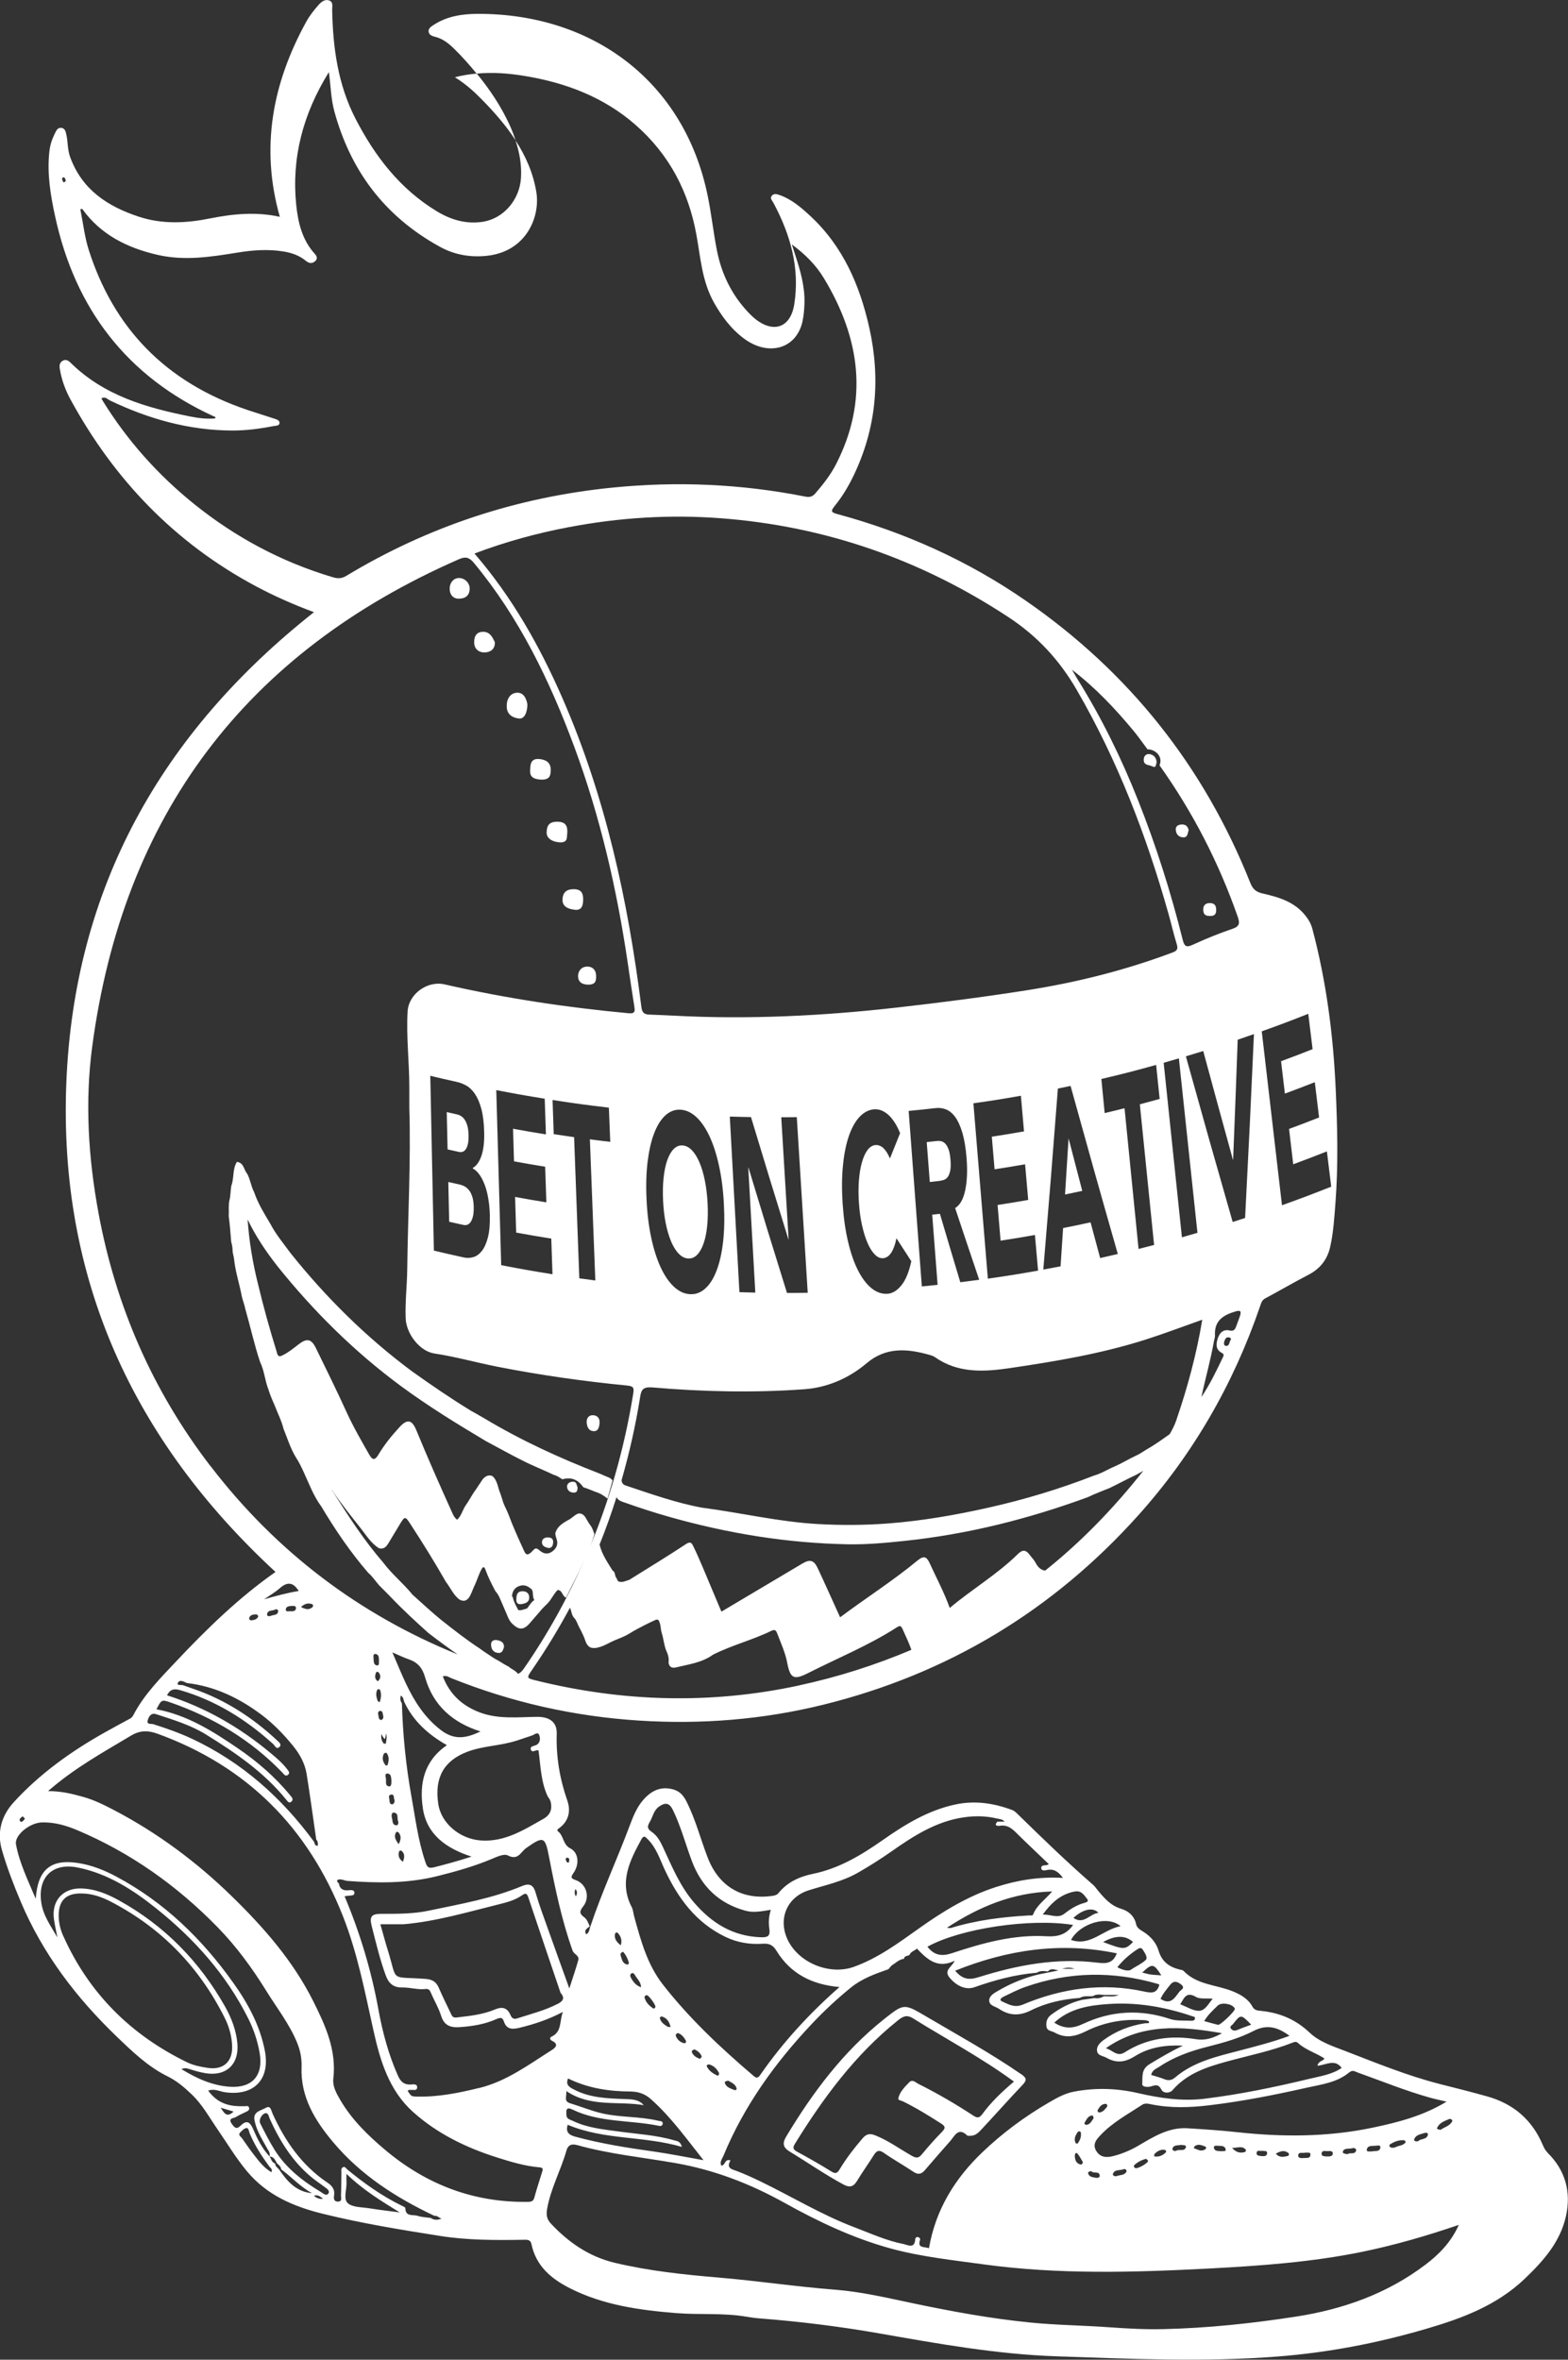 <?xml version="1.0" encoding="UTF-8"?><svg id="_レイヤー_2" xmlns="http://www.w3.org/2000/svg" viewBox="0 0 391.63 589.25"><rect x="0" y="0" width="391.63" height="589.25" fill="#333333" stroke="none"/><defs><style>.cls-1{fill:#fff;}</style></defs><g id="_レイヤー_1-2"><path class="cls-1" d="m255.01,517.93c-7.69-5.3-15.86-9.78-23.89-14.51-5.35-3.15-5.41-3.1-10.33.8-10.15,8.06-17.77,18.25-24.4,29.26-.99,1.65-.92,2.73.86,3.81,4.46,2.7,8.75,5.69,13.35,8.18,1.58.86,2.54.66,3.47-.89,1.31-2.17,2.81-4.23,4.15-6.38.72-1.15,1.32-1.46,2.58-.57,2.37,1.67,4.93,3.08,7.34,4.7,1.19.8,2.01.58,2.88-.43,2.08-2.44,4.2-4.86,6.32-7.26,1.13-1.28,1.98-3.56,4.26-1.36.12.12.43.04.66.05,1.46.07,2.29-.96,3.13-1.86,3.37-3.61,6.64-7.3,10.04-10.88,1.17-1.24.9-1.76-.42-2.68Zm-9.76,10.1c-.76,1.05-1.37.78-2.29.18-4.37-2.86-8.88-5.49-13.56-7.82-.71-.36-1.5-1.25-2.3-.42-1.12,1.16-2.33,2.34-2.73,3.96-.14.57.68.58,1.13.8,3.31,1.62,6.44,3.56,9.54,5.54,1.12.71,1.14,1.16.23,2.09-1.74,1.78-3.4,3.64-4.98,5.56-.8.97-1.35,1.09-2.51.44-3.05-1.72-5.88-3.82-9.17-5.13-1.31-.52-2.19-.39-3.14.71-2.08,2.41-4.02,4.91-5.67,7.63-.57.95-.95,1.43-2.13.7-2.76-1.72-5.59-3.33-8.45-4.88-1.03-.56-1.37-.95-.66-2.08,7.07-11.45,14.99-22.17,25.58-30.69,1.18-.95,2.2-1.67,3.85-.64,8.35,5.21,17.08,9.83,25.26,15.82-3.04,2.58-5.77,5.18-8,8.25Z"/><path class="cls-1" d="m114.55,149.5c1.78,0,2.73-.86,2.76-2.49.03-1.43-1.24-2.69-2.7-2.67-1.3.01-2.27,1.11-2.3,2.59-.03,1.55.87,2.58,2.24,2.57Z"/><path class="cls-1" d="m148.25,357.38c1.23.05,1.43-1.04,1.51-2.2.02-1.01-.54-1.75-1.67-1.78-1.07-.03-1.6.76-1.56,1.76.05,1.09.49,2.17,1.72,2.22Z"/><path class="cls-1" d="m134.84,194.66c2.19.19,2.49-.79,2.61-1.3.44-2.45-.47-3.55-2.66-3.81-1.81-.21-2.26.83-2.33,1.96-.09,1.43-.4,2.9,2.38,3.15Z"/><path class="cls-1" d="m140.5,224.54c-.13,1.98,1.64,2.49,3.12,2.65,1.77.19,2.01-1.24,2.03-2.52.03-1.5-.38-2.67-2.43-2.62-1.87-.01-2.63.95-2.73,2.49Z"/><path class="cls-1" d="m144.38,243.85c.04,1.3.94,2.05,2.62,2.03,1.78-.02,1.9-.99,1.89-2.1.03-1.4-.77-2.44-2.27-2.41-1.52.03-2.28,1.26-2.25,2.48Z"/><path class="cls-1" d="m136.53,207.85c-.04,1.65,1.68,2.46,3.45,2.5,1.98.04,1.53-1.48,1.7-2.24.13-1.83-.35-3-2.75-2.91-2.2.08-2.36,1.54-2.39,2.66Z"/><path class="cls-1" d="m121.22,162.92c1.21-.09,2.47-.77,2.37-2.58-.56-1.1-1.15-2.63-3.03-2.57-1.8.06-2.2,1.49-2.12,2.87.09,1.52,1.31,2.39,2.77,2.28Z"/><path class="cls-1" d="m143,370c-.8.07-1.47.52-1.36,1.39.11.91.86,1.35,1.74,1.34.77-.01.87-.63.88-1.31-.27-.57-.22-1.51-1.26-1.41Z"/><path class="cls-1" d="m136.73,383.91c-.77.03-1.37.44-1.37,1.19,0,1,.83,1.31,1.73,1.47.83-.06,1.02-.71,1.07-1.39.06-.98-.56-1.3-1.43-1.26Z"/><path class="cls-1" d="m129.63,179.43c1.34.14,2.09-1.49,2.09-3.58-.26-1.51-1.01-3.01-2.72-2.86-1.64.15-2.51,1.64-2.44,3.54.09,2.16,1.86,2.77,3.06,2.89Z"/><path class="cls-1" d="m132.16,398.66c-.11-.97-.86-1.32-1.72-1.3-1.41.04-1.46,1.13-1.48,2.14-.02.9.52,1.21,1.4,1.05,1.06-.19,1.96-.57,1.8-1.88Z"/><path class="cls-1" d="m124.26,409.58c-1.01-.19-1.65.22-1.61,1.13.04.99.45,1.92,1.75,2.05,1.1.11,1.22-.77,1.47-1.39.09-1.08-.56-1.59-1.6-1.78Z"/><path class="cls-1" d="m302.02,228.73c1.39.1,1.73-.53,1.74-1.42,0-.93-.18-1.78-1.57-1.8-1.12-.01-1.63.59-1.66,1.49-.02.94.21,1.74,1.49,1.72Z"/><path class="cls-1" d="m295.54,209.1c1.11.04,1.07-.99,1.34-1.8-.18-.89-.72-1.51-1.85-1.41-.79.07-1.44.43-1.37,1.32.08,1.09.73,1.86,1.88,1.89Z"/><path class="cls-1" d="m287.79,191.36c1,.54.87-.44,1.1-.97-.1-1.16-.65-1.86-1.68-2.06-.86-.17-1.47.36-1.54,1.2-.14,1.67,1.28,1.39,2.11,1.84Z"/><path class="cls-1" d="m266.01,298.28c1.72-.35,2.58-.53,4.3-.9-1.37-5.25-2.06-7.87-3.42-13.13-.34,5.61-.52,8.41-.88,14.02Z"/><path class="cls-1" d="m236.91,287.01c-.24-.64-.51-1.11-.82-1.43-.31-.32-.65-.52-1.02-.6-.38-.09-.74-.1-1.08-.06-1.01.12-1.52.17-2.53.28.31,3.99.46,5.98.77,9.96.92-.1,1.38-.15,2.29-.25.35-.04.72-.12,1.1-.23.38-.1.72-.33,1.02-.68.29-.35.51-.86.67-1.55.16-.69.18-1.62.09-2.82-.09-1.12-.25-1.99-.48-2.63Z"/><path class="cls-1" d="m115.55,287.62c.3-.1.55-.31.78-.63.23-.32.41-.77.54-1.35.13-.59.18-1.31.16-2.18-.02-.9-.12-1.67-.29-2.3-.18-.63-.4-1.14-.66-1.53-.26-.38-.55-.68-.88-.9-.33-.21-.64-.35-.94-.42-1.07-.24-1.61-.36-2.68-.6.08,3.72.13,5.59.21,9.31,1.15.26,1.72.39,2.87.64.31.07.6.05.9-.05Z"/><path class="cls-1" d="m167.6,309.98c.55,1.29,1.18,2.32,1.91,3.07.72.75,1.5,1.16,2.35,1.21.85.06,1.6-.25,2.25-.91.65-.66,1.19-1.61,1.62-2.84.43-1.23.73-2.7.9-4.4.17-1.69.21-3.58.1-5.64-.1-2.03-.33-3.91-.68-5.65-.35-1.75-.8-3.27-1.35-4.55-.55-1.29-1.18-2.3-1.89-3.04-.71-.74-1.49-1.14-2.33-1.2-.84-.06-1.57.25-2.22.9-.65.66-1.18,1.59-1.61,2.81-.43,1.22-.73,2.69-.91,4.4-.18,1.71-.22,3.58-.13,5.6.1,2.06.31,3.96.66,5.69.34,1.73.79,3.25,1.34,4.55Z"/><path class="cls-1" d="m386.54,537.55c-.57-.56-.89-1.18-1.18-1.85-2.67-6.34-7.31-10.35-13.95-12.21-3.94-1.11-7.91-2.09-11.88-3.1-8.01-2.06-15.67-5.19-23.37-8.16-3.15-1.22-6.58-2.29-9.07-4.66-3.49-3.31-7.53-4.98-12.2-5.43-.84-.08-1.57-.15-2.06-1.03-1.1-2.01-3.01-3.08-5.04-3.89-4.08-1.63-8.86-1.57-12.18-5.06-.22-.23-.68-.26-1.03-.35-2.55-.63-4.39-1.97-5.18-4.63-.62-2.06-2-3.65-3.84-4.8-.76-.48-1.6-.92-1.8-1.88-.43-2.08-1.95-3.31-3.71-3.84-2.65-.79-4.24-2.66-5.86-4.61-.38-.46-.71-.97-1.15-1.36-6.44-5.6-12.56-11.52-18.65-17.48-.48-.46-.98-1-1.58-1.22-4.61-1.72-9.29-2.44-14.23-1.38-6.81,1.47-12.56,4.99-18.13,8.9-5.35,3.75-10.87,7.07-17.38,8.41-3.36.69-6.39,2.05-8.62,4.79-.42.51-.93.63-1.55.72-7.63,1.09-13.39-2.4-16.16-9.6-1.79-4.65-3.02-9.51-5.29-13.99-.74-1.46-1.63-2.54-3.35-3.01-3.21-.87-5.56.45-7.51,2.71-1.57,1.82-2.47,4.1-3.3,6.31-3.15,8.43-6.96,16.59-9.81,25.14-.31.69-.22,1.59-1.05,2.04-.73-1.14.31-1.47.87-2.01-.38-.81-.64-1.71-1.39-2.26-1.09-.81-1.31-1.39-.29-2.65,1.86-2.3.86-5.69-1.82-6.62-1.3-.45-1.27-.75-.54-1.81,1.53-2.22,1.22-5.08-.83-6.12-1.87-.95-1.6-3.12-3.04-4.23-.53-.41.2-.75.49-.98,2.26-1.79,2.67-4.27,1.82-6.7-1.9-5.44-2.83-10.94-2.65-16.72.09-3.02-1.94-4.26-5.03-4.21-4.75.07-9.58.63-14.2-1.11-4.37-1.65-7.51-4.53-9.22-9,.95-.31,1.51.21,2.09.44,15.07,6.05,30.73,9.57,46.9,10.6,15.52.99,30.91-.22,46.04-3.96,31.04-7.67,57.27-23.46,78.62-47.24,13.74-15.29,23.8-32.8,30.47-52.25.26-.75.42-1.51,1.28-1.97,3.62-1.93,7.15-4.01,10.79-5.89,2.93-1.51,4.73-3.81,5.44-6.97.81-3.59,1.03-7.25,1.31-10.9.73-9.5.5-18.99.07-28.5-.61-13.55-2.34-26.91-5.83-40.03-.34-1.28-.95-2.31-1.75-3.32-2.74-3.45-6.67-4.6-10.69-5.51-1.58-.36-2.41-1.02-3.05-2.62-11.6-29.14-30.31-52.66-56.1-70.5-14.35-9.93-30.05-17-46.87-21.57-1.59-.43-2.04-.63-.81-2.12,1.88-2.31,3.41-4.87,4.71-7.58,5.69-11.85,6.74-24.22,3.89-36.92-2.37-10.58-6.57-20.3-14.72-27.86-2.3-2.13-4.68-4.2-7.72-5.25-.66-.23-1.37-.42-1.88.17-.57.67.05,1.17.37,1.77,4.26,7.93,6.64,16.28,5.22,25.35-.92,5.86-5.22,7.36-9.86,3.57-.63-.52-1.22-1.11-1.78-1.71-4.08-4.37-6.57-9.58-7.7-15.4-.87-4.47-1.36-9.01-2.27-13.47-5.77-28.49-28.62-45.6-57.46-45.51-3.78.01-7.62.56-10.95,2.73-.62.4-1.39.86-1.31,1.69.08.83.86,1.13,1.61,1.31,1.97.47,3.48,1.72,4.86,3.08,1.97,1.94,3.79,3.99,5.52,6.11,3.99-.37,7.85-.09,11.72.54,10.6,1.7,20.12,5.39,27.96,12.25,8.56,7.51,13.25,16.78,15.19,27.31,1.07,5.81,1.4,11.77,4.46,17.16,1.88,3.31,4.11,6.37,7.28,8.78,6.18,4.7,13.22,2.76,14.77-4.1.33-1.48.45-3.01.5-4.51.15-4.26-1.05-8.33-2.37-12.37-.22-.68-.44-1.35-.78-2.4,3.46,2.53,6.08,5.25,7.99,8.4,9.09,15.02,11.25,30.47,3.07,46.45-1.35,2.64-3.19,5-5.16,7.28-.68.79-1.33,1.08-2.58.83-15.89-3.15-31.92-3.86-48.1-2.24-24.16,2.42-46.28,9.84-66.48,22.03-1.16.7-2.11.73-3.4.35-12.94-3.86-24.38-10.05-34.54-18.21-9.21-7.4-16.82-16-22.85-25.74-.14-.22-.26-.46-.4-.71.98-.55,1.5.21,2.14.52,9.56,4.57,19.63,7.47,30.52,7.51,3.46.01,6.92-.44,10.33-1.11.62-.12,1.47-.03,1.51-.78.03-.68-.79-.9-1.38-1.1-2.16-.73-4.37-1.38-6.53-2.11-20.93-7.04-33.61-20.86-39.73-39.95-1.03-3.2-1.39-6.58-2.06-9.87-.09-.39.06-.51.47-.35,4.48,6.24,11.03,9.65,18.84,11.42,6.69,1.52,13.26.49,19.85-.58,3.8-.62,7.62-.91,11.48-.29,2.14.34,4.04,1.03,5.64,2.35.76.62,1.52.77,2.29.1.64-.56.52-1.2,0-1.77-3.25-3.55-4.24-7.9-4.7-12.24-1.21-11.71,1.63-22.7,8.15-33.22.47,3.43.51,6.68,1.37,9.82,3.94,14.39,12.2,26.03,26.4,33.82,3.49,1.92,7.4,2.65,11.5,2.25,10.11-.98,13.54-9.84,12.55-15.9-.78-4.79-2.67-9.04-5.22-12.97,1,3,1.58,6.1,1.38,9.39-.33,5.42-4.28,10.14-9.52,10.96-4.15.65-7.99-.48-11.54-2.64-9.18-5.58-15.43-13.72-20.28-23.12-4.39-8.51-5.62-17.69-5.82-27.1-.02-.85.34-2-.73-2.39-1.1-.41-1.99.34-2.7,1.14-1.14,1.29-2.2,2.64-3.04,4.16-8.45,15.36-11.5,31.44-6.6,48.72-5.79-1.3-11.62-.77-17.45.4-5.93,1.2-11.88,1.49-17.72-.42-7.81-2.56-14.26-6.75-17.22-14.97-.65-1.8-.52-3.68-.92-5.5-.17-.77-.34-1.58-1.18-1.72-.99-.17-1.34.66-1.72,1.43-.7,1.42-1.18,2.86-1.35,4.46-.61,5.51.28,10.9,1.44,16.22,5.01,23.09,17.92,39.96,39.55,49.89.23.11.61.07.43.54-2.09.2-4.17-.06-6.22-.47-10.98-2.19-21.59-5.23-29.89-13.42-.55-.54-1.2-.96-1.98-.5-.71.42-.87,1.06-.74,1.91.43,2.76,1.37,5.35,2.7,7.78,10.9,20,26.05,35.78,46.22,46.58,4.71,2.52,9.58,4.66,14.58,6.51-38.16,30.14-59.94,68.88-61.86,117.64-1.92,48.7,16.58,89.08,52.25,122.03-9.17,6.42-17.15,14.2-24.8,22.32-3.94,4.18-8.04,8.28-10.73,13.47-.22.43-.54.7-.94.91-2.03,1.1-4.07,2.19-6.08,3.32-8.46,4.75-16.3,10.33-22.87,17.53-3.09,3.39-4.18,7.52-2.91,11.9,1.26,4.36,2.9,8.63,4.67,12.82,5.49,13.03,13.88,24.04,24.02,33.77,3.88,3.73,7.77,7.49,12.67,9.91,2.31,1.14,4.23,2.77,6.06,4.53,2.63,2.51,4.36,5.69,6.39,8.64,2.46,3.57,4.7,7.33,7.47,10.63,4.88,5.81,11.39,8.67,18.77,10.5,9.75,2.41,19.6,4.02,29.47,5.57,6.81,1.07,13.72,1.06,20.61.95.91-.01,1.87-.15,2.12,1.06,1.14,5.48,4.93,8.67,9.61,11.04,8.36,4.23,17.4,5.47,26.6,6.21,5.78.46,11.59-.09,17.34.87,1.1.18,2.21.36,3.32.44,10.06.78,20.06,2.01,29.99,3.75,14.7,2.58,29.36,5.22,44.33,5.73,18.39.62,36.76,1.48,55.17.05,12.64-.98,24.94-3.35,37.07-6.9,9.01-2.63,17.67-5.85,24.65-12.51,4.66-4.45,8.88-9.19,10.31-15.65,1.33-6.03-.13-11.45-4.62-15.85Zm-59.78-284.38c.43,3.53.65,5.29,1.08,8.82-3.15,1.24-4.72,1.85-7.88,3.01.38,3.24.57,4.85.96,8.09,2.99-1.11,4.49-1.68,7.47-2.85.43,3.53.64,5.29,1.07,8.81-3,1.18-4.5,1.75-7.5,2.86.42,3.53.63,5.3,1.04,8.83,3.37-1.25,5.05-1.89,8.41-3.22.43,3.52.65,5.29,1.08,8.81-4.91,1.94-7.37,2.87-12.3,4.64-2.02-17.37-3.03-26.06-5.05-43.43,4.66-1.67,6.98-2.54,11.62-4.38ZM15.96,45.59c-.4-.38-.61-1.08-.26-1.27.45-.23.65.42.74.86-.16.14-.32.27-.48.4Zm346.76,484.12c-.61,1.2-1.97,1.44-2.87,2.12-.5-.05-1.09-.08-.88-.53.57-1.24,1.84-1.65,2.99-2.15.38-.16.9.3.76.56Zm-25.63-12.26c.76-.65,1.43-.11,2.07.11,6.02,2.14,11.93,4.57,18.09,6.28,1.21.34,2.45.59,4.05.97-5.89,3.57-12.15,5.18-18.47,6.5-11.22,2.35-22.53,2.37-33.88,1.12-4.08-.45-8.19-.71-12.29-.97-4.75-.31-8.58,2.14-12.44,4.4-1.88,1.1-3.88,1.93-5.96,2.49-1.61.43-3.31.56-4.41-1.16-1.13-1.77.06-3.01,1.13-4.13,2.97-3.11,6.76-5.14,10.3-7.47.75-.5,1.63-.24,2.41-.08,4.8.95,9.52.79,14.42.2,8.16-.98,16.19-2.56,24.17-4.36,3.73-.84,7.69-1.28,10.8-3.92Zm19.55,15.61c-.28,1.32-1.86.93-2.41,1.62-.66.18-1.12-.1-1.03-.4.34-1.15,1.48-1.28,2.42-1.6.37-.12,1.14-.2,1.01.38Zm-5.54,1.88c-.6.84-1.57.8-2.34,1.15-.53.25-1.13.39-1.66,0-.09-.07-.09-.5,0-.56,1.11-.73,2.31-1.21,3.67-1.07.13.01.22.31.33.47Zm-6.33,1.28c-.12,1.22-1.34.8-2.09,1.02-.51-.04-1.39.21-1.31-.41.15-1.14,1.3-.93,2.13-1,.46-.03,1.33-.26,1.27.38Zm-6.06.81c-.35,1.13-1.58.36-2.14.91-.61-.12-1.44-.16-1.13-.78.42-.86,1.55-.47,2.35-.73.48-.16,1.05.2.92.6Zm-5.84.84c-.09.69-.9.62-1.56.63-.5-.08-1.33.02-1.22-.81.11-.79.95-.51,1.49-.52.54-.02,1.4-.17,1.29.7Zm-5.57.16c-.02,1.08-1.04.78-1.69.86-.57.08-1.46.03-1.37-.67.12-1.02,1.21-.43,1.81-.69.47.1,1.27-.23,1.26.5Zm-5.65.34c-.98.22-2.02.54-3-.56,1.23-.74,2.19-.9,3.14-.18.2.15.21.66-.14.74Zm-5.17-.65c-.07.75-.81.75-1.39.68-.54-.06-1.37-.05-1.23-.85.14-.8.97-.29,1.38-.48.54.15,1.31-.14,1.23.65Zm-5.31-.89c.07.09-.06.52-.17.54-1.06.3-2.08.31-3.28-1,1.51-.04,2.59-.6,3.45.46Zm-5.05-.09c.12.63-.64.31-.93.47-.8-.15-1.82.15-2.01-.91-.1-.56.61-.5,1-.47.76.05,1.76-.09,1.94.91Zm-5.13,0c-1.07.64-1.9,0-2.83-.33.13-.31.14-.39.19-.43.9-.76,1.81-.26,2.68.04.3.1.24.55-.04.72Zm-4.79-.6c-.29,1.22-1.63.47-2.42.92-.37.21-1.09-.05-.93-.56.31-.95,1.34-.7,2.08-.89.5.09,1.4-.03,1.27.53Zm-5.04,1.37c-.8.77-1.73,1.18-2.91.95.06-.34.04-.53.12-.61.7-.68,1.51-1.16,2.52-1.01.21.03.55.39.26.67Zm-4.39,2.05c-.06.68-2.74,2.12-3.24,1.84-.28-.16-.45-.54-.22-.75.82-.76,1.81-1.27,2.89-1.55.15-.04.41.33.56.46Zm-5.39,2.66c-.48,1.05-1.61.84-2.45,1.17-.42.16-1.13-.11-.96-.55.43-1.17,1.73-.79,2.63-1.15.32-.13.74,0,.79.54Zm-8.75,0c.5.63,1.87-.19,2.05,1.04.07.48-.55.66-.99.56-.75-.16-1.67-.17-1.92-1.11-.08-.29.35-.6.86-.5Zm-1.33-11.62c-.23.02-.6-.27-.37-.62.47-.71.8-1.62,1.81-1.71.29-.03.41.35.37.75-.49.6-.79,1.52-1.82,1.58Zm2.88-3.72c.44-.75.93-1.51,1.96-1.51.38,0,.43.31.4.68-.53.6-1,1.39-1.97,1.46-.32.02-.54-.38-.39-.63Zm50.04-16.69c1.92,1.71,4.4,2.44,6.56,3.82-.26.72-1.45.55-1.73,1.82,2.1-.11,4.29-1.84,6.05.56-2.38,1.64-5.34,2.06-8.11,2.73-8.62,2.08-17.32,3.88-26.13,4.96-5.61.69-11.18-.15-16.66-1.41-5.31-1.22-10.63-1.38-16-.35-2.34.45-4.28,1.58-6.29,2.74-5.97,3.48-11.48,7.55-16.48,12.32-6.94,6.61-11.76,14.42-13.41,24.05-1.09-.47-2.95.1-2.23-2.08.1-.31-.09-.58-.41-.69-.46-.15-.76.15-.79.52-.15,2.48-1.91,1.39-2.96,1.18-4.26-.84-8.2-2.65-12.23-4.18-8.19-3.1-15.65-7.67-23.49-11.46-1.88-.91-3.78-1.78-5.72-2.52-1.36-.52-2.92-.7-1.74-2.71-1.53-.5-1.22,1.29-2.3,1.29-.46-.93.23-1.69.52-2.41,5.14-12.46,12.88-23.2,22.07-32.95,3.08-3.27,6.36-6.33,9.86-9.16,2.76-2.22,6.01-3.37,9.28-4.51.27-.31.54-.62.81-.94,1.01-.6,1.85-1.52,3.09-1.68.11-.82.9-.64,1.36-.94.36-.92,1.36-1.06,1.86-1.6,2.56,2.63,5.07,5.14,9.46,3.03-.77,1.63-2.78,2.38-1.33,4.17,1.85,2.27,4.21,3.17,6.24,2.45,5.05-1.79,10.19-3.17,15.56-3.62.88-.57,1.84-.44,2.8-.32.75-.92,1.7-.44,2.64-.25-.9.18-1.81.36-2.71.54-.73.14-1.46.28-2.18.43-3.64.86-7.07,2.27-10.28,4.16-.93.54-2.16,1.22-2.13,2.4.03,1.28,1.52,1.43,2.42,2.04,2.6,1.74,5.11,1.84,8,.4,3.8-1.91,7.96-2.8,12.22-3.11,1.01-.64,2.16-.32,3.25-.44.87-.56,1.82-.4,2.77-.31,1.23,0,2.46,0,3.68,0-1.21.59-2.46.3-3.69.34-.73.39-1.5.63-2.34.44-1.03.15-2.06.29-3.1.44-2.85.69-5.41,1.97-7.75,3.74-1.02.77-1.32,1.76-1.16,2.94.16,1.14,1.25,1.05,1.99,1.47,2.73,1.55,5.13,1.06,7.89-.31,4.28-2.13,8.97-3.06,13.82-2.78.42.03.87-.02,1.26.1.26.08.83.11.62.58-.07.15-.64.09-.99.12-3.74.58-7.19,1.91-10.26,4.14-.9.66-1.84,1.51-1.71,2.72.14,1.25,1.48,1.25,2.36,1.75,2.53,1.44,4.68,1.14,7.18-.43,3.56-2.23,7.69-2.8,11.91-2.6-2.89,1.39-5.61,2.98-8.33,4.63-2.16,1.31-1.7,3.24-1.82,4.94-.06.84,1.5.84,2.28.59,1.16-.37,1.82-.51,2.52.85.5.98,2.1.89,2.73.15,3.66-4.25,8.66-5.85,13.78-7.24,5.45-1.48,11.01-2.61,16.29-4.68.57-.22.89-.27,1.36.15Zm-55.2,27.51c.62.65,1.01,1.51,1.45,2.23-.08.43-.35.64-.63.57-1.11-.29-1.36-1.2-1.39-2.19-.01-.37.26-.93.57-.6Zm.21-5.36c.15-.21.66-.15.72.18.18,1.1-.24,2.02-.86,2.81-.31-.12-.41-.13-.44-.17-.51-1.08-.04-1.98.58-2.82Zm-88.19-12.2c-.12-.38.39-.53.91-.54.75.47,1.78.81,2.03,1.94.08.37-.37.45-.62.35-.92-.39-1.99-.67-2.32-1.76Zm86.98-39.45c-1.65,2.32-3.66,3-6.68,2.82-8.13-.48-15.94,1.69-23.58,4.23-2.53.84-4.4.57-6.13-1.62,8.31-4.58,25.65-7.16,36.38-5.44Zm-31.53.71c8.06-5.29,16.45-8.78,26.3-9.08-1.72,2.04-3.83,3.39-4.73,5.71-.16.41-.65.26-1,.28-6.63.36-13.18,1.18-19.56,3.13-.2.06-.44-.02-1.01-.05Zm61.09,23.21c-1.78-.11-3.69.11-5.33-.44-7.46-2.49-14.75-2.08-21.77,1.23-2.59,1.22-4.73,1.26-7.16-.32,3.86-3.56,8.66-4.32,13.52-4.65,7.16-.49,14.12.73,20.9,3.03.35.12.82.12.72.63-.08.41-.5.55-.88.52Zm7.63,3.11c-2.01,1.13-4.1,1.89-6.46,1.5-6.34-1.03-12.36-.23-17.85,3.28-1.96,1.25-3.1-.67-4.72-1.02,9.04-6.32,18.96-5.52,29.02-3.76Zm-19.36-10.39c-10.44-2.29-20.59-.86-30.35,3.23-2.13.89-3.54-.04-5.15-.74-.98-.43-.18-.98.27-1.2,1.8-.87,3.6-1.8,5.49-2.46,10.88-3.83,21.86-3.98,32.92-.79.19.05.37.15.55.22-.6,2.07-1.7,2.19-3.72,1.74Zm-20.56-5.7c1.34-.41,2.2-.32,3.08,0-.83,0-1.66,0-3.08,0Zm8.81-1.52c-10.16-1.28-20.04.59-29.68,3.62-2.43.76-4.03.55-5.86-1.62,13.15-5.28,26.44-7.23,40.39-4.33-.99,2.47-2.54,2.62-4.86,2.32Zm39.03,17.03c3.27-1.7,5.98-.97,8.94,1.23-4.24,1.57-8.27,2.58-12.29,3.64-5.75,1.51-11.62,2.77-16.33,6.8-.8.68-1.65.8-2.65.39-1.03-.43-2.12-.69-3.27-1.06.21-1.23,1.3-1.56,2.11-2.1,3.63-2.44,7.71-3.86,11.91-4.93,3.98-1.01,7.95-2.09,11.59-3.98Zm-.63-1.55c-1.17.44-2.35.84-3.48,1.33-.66.28-1.22.14-1.58-.34-.44-.57.29-.84.55-1.18,1.91-2.45,1.97-2.44,4.51.19Zm-4.17-4.15c.04.06.08.13.09.19.12.53-3.64,4.14-4.2,4-1.13-.28-2.25-.6-3.46-.93.92-1.57,2.19-2.71,3.39-3.88.93-.9,3.59-.44,4.18.62Zm-9.65-2.79c1.03.6,2.57.31,4.2.46-1.13,1.37-1.93,3.04-3.5,3.02-1.45-.02-2.9-.98-4.6-1.63.96-1.51,1.46-3.27,3.9-1.86Zm-6.41-3.03c.88-1.1,1.77-.82,2.7-.09,1.21.94-.03,1.32-.44,1.87-1.15,1.52-2.17,3.38-4.67,1.74.61-1.34,1.54-2.41,2.42-3.52Zm-2.21-2.35c-1.08-.08-1.89-.1-2.68-.21-.71-.11-1.41-.32-2.09-.49,2.51-2.33,2.83-2.3,4.77.7Zm-6.1-6.43c.53-.35,1.06-.67,1.49.06.48.8,1.34,1.93.68,2.56-1.03.97-2.45,1.56-3.66,2.4-.67.47-2.14.07-3.4-.62,1.47-1.82,3.08-3.21,4.88-4.4Zm-.97-1.9c-1.98,1.98-2.29,1.98-7.47.01q4.62-2.58,7.47-.01Zm-3.1-3.95c-4.45.85-7.58,5.14-12.39,3.43,2.23-4.09,9.08-6.27,12.39-3.43Zm-5.55-3.33c-2.16.25-3.66,3.04-6.24,1.27,2.36-2.19,4.92-2.76,6.24-1.27Zm-2.81-3.47c.5.63-.17.85-.7.99-1.9.51-3.49,1.53-5.04,2.73-1.63,1.26-3.53.06-5.36.2,2.06-2.83,4.38-5.08,7.92-5.76,1.77-.35,2.39.87,3.18,1.85Zm-69.53-2.16c4.18-1.31,8.47-2.19,12.35-4.43,2.85-1.64,5.61-3.38,8.3-5.27,5.51-3.87,11.15-7.5,18.02-8.51,2.84-.42,5.65-.37,8.44.31.6.13,1.25.13,1.8.75-.68,0-1.24,0-1.8,0-.98,1.11.1,1.11.67,1.03,2.19-.32,3.38,1.12,4.72,2.43,2.44,2.4,4.94,4.74,7.46,7.16-.27.13-.39.22-.51.24-.56.1-1.45-.03-1.39.74.06.81.96.58,1.47.48,1.69-.34,2.8.41,3.96,1.98-5.89-.34-11.34.55-16.68,2.26-7.05,2.26-13.26,6.07-19.23,10.31-5.17,3.67-10.23,7.44-16.3,9.63-6.17,2.23-14.16-1.1-16.74-7.18-2.14-5.06.14-10.26,5.46-11.93Zm-39.68-17.11c.74-1.26.93-2.83,2.26-3.77,1.64-1.16,2.62-.95,3.51.88,1.99,4.09,3.13,8.5,4.73,12.74,2.4,6.37,6.77,10.57,13.39,12.37,2.02.55,4,.13,6.32-.23-.54,1.68-.59,3.18-.39,4.61.26,1.82-.17,2.3-2.09,2.24-7-.23-12.3-3.55-16.7-8.67-3.5-4.07-5.52-8.99-7.74-13.78-.71-1.54-1.51-2.98-2.88-3.9-1.2-.81-1.03-1.44-.42-2.49Zm-2.16,4.42c.66-1.21,1.11-.56,1.63-.05,2.13,2.11,3.01,4.96,4.22,7.56,3.34,7.17,7.78,13.22,15.1,16.78,2.97,1.44,6.09,1.97,9.33,1.75,1.62-.11,2.57.24,3.52,1.79,3.53,5.78,8.97,8.44,15.71,9.02-7.38,6.48-14.07,13.71-19.73,21.86-.61.89-.95,1-1.78.28-8.16-6.95-15.95-14.26-22.58-22.74-3.92-5.02-5.52-10.99-7.17-16.96-.22-.79-.26-1.66-.62-2.37-3.24-6.23-.53-11.57,2.39-16.93Zm19.43,58.33c.04.52-.25.74-.51.6-1.04-.52-2.04-1.16-2.54-2.27-.15-.34.37-.53.58-.48,1.22.31,1.96,1.18,2.48,2.15Zm-4.33-4.14c.05.13-.38.61-.47.58-.83-.29-1.6-.74-1.96-1.59-.18-.42.23-.62.59-.76.84.35,1.52.9,1.84,1.77Zm-3.92-3.89c.04.39-.14.64-.47.57-.99-.2-1.67-.87-2.06-1.76-.18-.41.34-.83.57-.75.94.33,1.5,1.12,1.96,1.94Zm-3.86-3.46c-.44-.04-.61,0-.72-.08-.88-.54-1.75-1.11-1.96-2.22-.02-.09.34-.39.45-.35,1.22.35,1.92,1.18,2.23,2.65Zm-3.79-5c-.12.32-.37.49-.66.28-.91-.65-1.69-1.43-2.02-2.53-.11-.36.11-.7.59-.7.49.06,2.25,2.52,2.1,2.96Zm-3.57-4.92c-1.37-.5-2.03-1.44-2.58-2.47-.18-.33-.18-.81.17-1.01.37-.21.69.06.88.42.49.94,1.48,1.63,1.52,3.06Zm-3.1-6.34c.09.25.01.71-.33.65-1.26-.21-1.37-1.35-1.68-2.29-.14-.41.11-.68.58-.91.71.7,1.09,1.62,1.43,2.54Zm-2.72-7.24c.7.79,1.16,1.67.75,3.09-1.16-.89-1.65-1.72-1.45-2.85.03-.15.41-.57.7-.24Zm3.31,39.61c1.86,0,3.55.64,4.92,1.86,5.05,4.47,8.95,9.96,13.18,15.28-4.24-.75-8.47-1.61-12.73-2.21-6.5-.91-12.95-1.94-19.29-3.66-1.68-.46-2.44-1.19-1.9-2.98,9.05,3.85,18.98,2.74,28.52,5.53-.4-1.48-1.22-1.43-1.89-1.63-4.54-1.33-9.25-1.58-13.91-2.22-3.91-.54-7.86-.9-11.48-2.67-.65-.32-1.49-.41-1.55-1.38-.06-1.08-.23-2.26,1.53-1.41,6.71,3.23,14.15,2.59,21.21,3.98.45.09,1.19.31,1.3-.43.11-.73-.63-.66-1.11-.77-4.59-1.11-9.38-.79-13.96-1.83-2.74-.62-5.37-1.73-8.07-2.54-1.6-.48-.83-1.63-.93-3.04,6.07,4.11,12.9,2.43,19.33,3.52-1.22-1.43-2.91-1.46-4.51-1.52-4.41-.16-8.82-.26-12.86-2.36-1.06-.55-2.24-1.09-1.53-2.79,4.97,2.45,10.28,3.25,15.75,3.26Zm-13.86-50.57c.5.67.41,1.23.06,1.84-.27-.57-.43-1.11-.06-1.84Zm-1.93-7.81c.32.09.43.36.35.71-.06.23-.02.66-.45.46-.2-.1-.36-.44-.41-.69-.06-.33.13-.58.5-.47Zm-12.76-29.25c1.27-.42,2.54-.86,3.81-1.28.62-.21,1.48-1.08,1.84-.02.23.67.3,1.81-.73,2.37-.54.29-1.63.28-1.41,1.1.29,1.09,1.31-.05,1.94.3.52,3.9.59,7.89,2.33,11.54.59.68.84,1.48.83,2.36.1,1.48-.84,2.54-1.88,3.12-4.92,2.77-9.72,5.9-15.79,5.43-5.21-.4-9.83-4.32-10.54-9.11-.98-6.59,1.41-10.79,7.21-13.01,4-1.53,8.34-1.48,12.38-2.81Zm-35.15-16.96c.12-.31.52-.27.72,0,.57.77.44,1.48-.26,2.14-.85-.59-.75-1.37-.46-2.14Zm-.62-3.71c-.05-.43-.08-1.06.51-.97.95.15.8,1.05.86,1.75-.07.46.15,1.27-.61,1.09-.84-.21-.68-1.17-.76-1.87Zm1.03,7.85c.04-.07.54,0,.58.11.4.98.33,1.96-.08,3.13-.37-.25-.47-.28-.49-.33-.33-.97-.61-1.94-.02-2.91Zm.59,5.4c.71-.07.66.68.79,1.14.13.46.02.89-.45,1.13-.77-.09-.62-.73-.75-1.19-.13-.47-.13-1.03.41-1.08Zm.37,5.77c.16.43.4.85.84,1.27.17-.49.27-.96.3-1.41.29.81.08,1.67-.06,2.57-.41-.06-.52-.04-.55-.08-.56-.73-.69-1.52-.54-2.35Zm.59,4.96c.15-.3.63-.34.77-.13.65,1,.47,2.02.11,3.02-.3-.02-.41,0-.44-.04-.69-.86-.96-1.82-.45-2.85Zm.99,4.91c.91.14.8,1.09.9,1.7-.01.68.05,1.62-.65,1.5-1.04-.19-.57-1.34-.74-2.08-.11-.5-.29-1.23.5-1.11Zm.71,5.28c.93-.25.74.69.9,1.14.17.48.1,1.01-.47,1.29-.73-.07-.68-.63-.73-1.11-.05-.48-.36-1.14.3-1.32Zm.98,4.5c1.06.25.58,1.37.86,2.06.19.47.08,1.25-.64,1.06-.95-.26-.64-1.36-.93-1.96-.09-.69.01-1.33.7-1.17Zm.32,4.99c.14-.27.53-.27.73,0,.62.82.6,1.67-.03,2.86-.8-1.08-1.21-1.9-.71-2.86Zm1.5,4.59c.8.74.65,1.59.28,2.67-1.05-.71-1.24-1.55-1-2.51.08-.3.49-.37.72-.16Zm.02-36.89c-.39-.58-.55-1.2-.26-1.93.56.35.66.89.77,1.43,2.24,4.87,6.02,8.28,10.72,10.94-5.79,3.98-6.92,9.71-6,15.81.99,6.52,5.79,9.95,12.15,12.02-3.43,1.12-6.37,1.91-9.33,2.66-1.61.41-1.82-.22-2.23-1.42-1.78-5.25-2.45-10.74-3.43-16.16-1.4-7.72-2.17-15.52-2.4-23.37Zm19.62,7.02c-3.52,1.68-6.52,2.27-9.94-.38-4.07-3.15-6.61-7.2-8.72-11.67-1.13-2.4-2.13-4.87-3.35-7.7,1.64.7,2.83,1.3,4.07,1.72,2.25.77,3.42,2.11,4.12,4.56,1.98,6.93,6.83,11.27,13.83,13.47Zm9.36-14.39c-.59-.83-1.59-1.14-2.32-1.79-.88-.45-1.73-.97-2.56-1.5-.97-.48-1.86-1.1-2.75-1.71-.67-.43-1.33-.88-1.96-1.36-3.36-2.18-6.48-4.66-9.62-7.13-2.46-2-4.77-4.18-7.14-6.29-2.27-2.81-5.13-5.09-7.29-7.99-4.75-5.48-8.67-11.54-12.54-17.66-.09-.13-.19-.24-.29-.35.11-.09.08.06.12.05,2.16,3.2,4.58,6.23,6.99,9.27,1.43,1.81,2.62,3.81,4.62,5.09,1.17.34,1.82-.33,2.36-1.21,1.01-1.65,1.99-3.32,3-4.98,1.07-1.75,1.26-1.78,2.37-.07,3.14,4.8,6.16,9.68,9.01,14.66,1.13,1.46,1.85,3.22,3.34,4.4,1.26.69,2.1.22,2.71-.95.48-.92.78-1.92,1.25-2.84.57-1.25.94-2.58,1.61-3.78.39-.71.67-.63.94.06.67,1.88,1.57,3.66,2.51,5.42.48.53.84,1.15,1.12,1.8.7,1.63,1.42,3.25,2.1,4.89.18.4.4.78.67,1.12,1.94,2.06,3.18,2.06,4.92-.05.71-.86,1.48-1.68,2.2-2.54.57-.75,1.26-1.39,1.92-2.05,1.05-1.01,1.57-2.42,2.61-3.44,1.25.01,1.12,1.57,2.11,1.89.4-.8.79-1.6,1.19-2.4.65-1.29,1.3-2.59,1.95-3.88.52-1.1,1.03-2.2,1.53-3.31-4.15,9.47-9.17,18.6-15.22,27.33-.5.71-.95,1.12-1.47,1.31Zm-1.5-19.42c.12-1.23.69-2.17,1.94-2.55,1.32-.4,2.24.18,3.07.96.09.29.21.55.2.94.05.57.07,1.15.38,1.65,0,0,0,0-.01.01-.71.44-1.11,1.16-1.59,1.8-.07.11-.18.2-.26.3-.74.17-1.44.59-2.22.35-.01-.06-.03-.1-.04-.17-.51-.94-1.02-1.88-1.24-2.93-.07-.13-.16-.24-.23-.36Zm71.47,22.37c-21.88,4.68-43.78,4.08-65.53-1.31-2.32-.57-2.32-.61-.9-2.67,3.47-5.04,6.61-10.2,9.45-15.49.42.88.38,1.96,1.16,2.68.51.61.71,1.38,1.07,2.07.42.79.84,1.59,1.19,2.41.27.57.41,1.19.69,1.75.27.51.63.92,1.2,1.09,1.04.24,1.98-.11,2.93-.45.96-.42,1.87-.94,2.83-1.36.92-.4,1.87-.73,2.76-1.18.18-.09.36-.17.53-.28.52-.29,1.04-.6,1.55-.92,1.81-1,3.64-1.95,5.53-2.79.66-.2.81.27.97.73.12.38.2.77.25,1.17.04.42.1.83.21,1.24.48,1.45.59,2.99,1.11,4.42.49.98.79,2.01.64,3.12.11,1.06.86,1.45,1.73,1.24,3.22-.78,6.57-1.18,9.37-3.2,4.72-2.39,9.9-3.67,14.64-5.99.94-.46,1.18.11,1.43.76.9,2.36,1.96,4.65,2.45,7.17.77,3.99,1.61,4.48,5.25,2.64,7.36-3.73,15.04-6.86,22.02-11.33.78-.5,1.1-.68,1.58.4.75,1.7,1.58,3.37,2.18,5.13-8.92,3.78-18.32,6.8-28.29,8.94Zm61.69-28.73c-.99-.12-1.78-.79-2.4-1.99-.37-.72-.99-1.31-1.47-1.97-.9-1.21-1.75-1.35-2.91-.2-5.17,5.11-11.47,8.79-17.04,13.49-1.41-3.93-3.31-7.47-4.98-11.11-.75-1.64-1.41-2.1-3.08-.73-6.16,5.09-12.91,9.37-19.32,14.17-1.88-4.13-3.69-8.2-5.58-12.24-.96-2.05-1.94-2.32-3.87-1.17-6.73,3.98-13.44,7.98-20.2,12-1.58-3.75-3.14-7.5-4.73-11.24-.73-1.71-1.47-3.42-2.29-5.09-.35-.72-.65-1.33-1.82-.55-4.65,3.08-9.43,5.97-14.16,8.93-.92.25-1.79.83-2.8.36-.16-.3-.32-.6-.48-.9-.41-.54-.17-1.41-.91-1.78-1.27-2.07-2.68-4.07-3.24-6.49,1.57-3.88,2.97-7.83,4.23-11.82.48.93,1.43,1.11,2.29,1.42,3.59,1.28,7.22,2.45,10.89,3.49,14.58,4.13,29.43,6.57,44.6,6.85,4.78.09,9.53-.36,14.27-.86,15.69-1.65,30.86-5.48,45.65-10.9.43-.18.86-.39,1.28-.59,1.4-.61,2.82-1.15,4.23-1.72,2.22-1.07,4.38-2.26,6.61-3.29.6-.31,1.17-.66,1.76-.99-7.45,9.42-15.59,17.8-24.53,24.93Zm-98.18-45.75c12.66,1.09,25.37,1.38,38.05.46,5.73-.42,11.08-2.71,15.56-6.5,4.86-4.12,10.23-3.65,15.79-2.05.42.12.86.26,1.22.51,5.77,4.08,12.24,3.72,18.7,2.77,11.49-1.69,22.96-3.61,34.06-7.16,4.67-1.49,9.25-3.24,14.05-4.93-1.45,8.76-3.72,17.03-6.51,25.18-.41,1.21-1,2.29-1.6,3.37-.09.07-.18.14-.27.2-1.85,1.31-3.69,2.63-5.67,3.74-.88.54-1.72,1.14-2.68,1.54-1.71.81-3.32,1.8-5.05,2.57-1.78.72-3.39,1.81-5.26,2.32-8.58,3.35-17.38,6-26.37,8.01-8.32,1.87-16.7,3.32-25.23,3.96-5.76.43-11.5.46-17.24.14-9.78-.53-19.34-2.83-29.03-4.09-6.55-1.2-12.8-3.45-19.1-5.54-.72-.24-.98-.71-1.02-1.34,1.92-6.7,3.48-13.54,4.6-20.55.27-1.74.5-2.81,3-2.6Zm-1.07-56.53c.35-2.81.9-5.17,1.67-7.1.76-1.93,1.7-3.38,2.82-4.37,1.12-.98,2.37-1.43,3.75-1.34,1.38.09,2.69.71,3.91,1.84,1.22,1.14,2.31,2.73,3.27,4.77.96,2.05,1.75,4.49,2.38,7.37.63,2.87,1.04,6.05,1.22,9.57.19,3.51.12,6.68-.21,9.51-.33,2.83-.88,5.23-1.64,7.18-.76,1.97-1.71,3.45-2.85,4.45-1.13,1.01-2.41,1.47-3.83,1.37-1.41-.09-2.74-.72-3.98-1.89-1.24-1.16-2.34-2.78-3.3-4.86-.96-2.07-1.74-4.56-2.36-7.45-.61-2.9-1-6.09-1.15-9.6-.16-3.51-.06-6.66.29-9.47Zm33.34-10.92c1.56,0,2.33-.02,3.89-.04,1.09,17.54,1.64,26.31,2.73,43.86-2.07.03-3.11.04-5.18.04-3.89-12.48-5.82-18.74-9.62-31.3h-.05c.7,12.49,1.06,18.73,1.76,31.22-1.59-.03-2.38-.06-3.97-.11-.96-17.54-1.44-26.31-2.4-43.85,2.12.07,3.18.09,5.29.13,3.7,12.24,5.57,18.35,9.35,30.53h.05c-.74-12.19-1.11-18.29-1.84-30.48Zm20.2,27.03c.38,1.7.84,3.17,1.38,4.4.54,1.23,1.14,2.18,1.8,2.84.66.67,1.35.97,2.05.92.81-.06,1.49-.52,2.06-1.39.56-.88.99-2.07,1.29-3.59,1.48,2.3,2.22,3.44,3.71,5.73-.57,2.67-1.38,4.67-2.46,6-1.07,1.34-2.23,2.04-3.46,2.13-1.4.1-2.73-.35-3.99-1.36-1.25-1-2.38-2.48-3.38-4.44-1-1.95-1.83-4.35-2.5-7.17-.67-2.83-1.12-6-1.36-9.51-.23-3.51-.21-6.7.08-9.57.28-2.88.78-5.33,1.49-7.38.71-2.04,1.61-3.64,2.69-4.78,1.09-1.14,2.31-1.76,3.68-1.86.5-.03,1.02.04,1.58.23.55.19,1.11.51,1.67.96.56.46,1.1,1.08,1.64,1.86.54.78,1.05,1.76,1.52,2.92-1.01,2.53-1.52,3.79-2.54,6.32-.47-1.13-1-1.98-1.6-2.56-.6-.58-1.27-.84-2-.79-.73.05-1.38.45-1.96,1.19-.57.74-1.04,1.75-1.41,3.04-.37,1.28-.63,2.8-.77,4.55-.14,1.75-.14,3.63,0,5.66.14,2.06.4,3.95.78,5.64Zm29.25,13.55c-1.89.26-2.83.38-4.72.61-2.05-6.82-3.07-10.24-5.09-17.08-.77.09-1.16.13-1.93.21.54,7.01.81,10.51,1.35,17.52-1.58.17-2.36.25-3.94.4-1.32-17.53-1.97-26.3-3.29-43.83,2.72-.26,4.07-.4,6.78-.71.89-.1,1.75.02,2.59.35.83.34,1.59.97,2.27,1.9.68.93,1.27,2.23,1.77,3.9.49,1.66.85,3.77,1.05,6.33.25,3.1.14,5.77-.33,8.02-.47,2.25-1.31,3.74-2.52,4.47,2.39,7.18,3.59,10.76,6.01,17.91Zm3.84-27.59c3.05-.47,4.58-.72,7.62-1.25.31,3.56.47,5.34.78,8.9-3.06.54-4.59.79-7.65,1.26.3,3.56.45,5.35.75,8.91,3.44-.53,5.15-.81,8.58-1.42.31,3.56.47,5.34.78,8.9-5.01.89-7.52,1.29-12.54,2.01-1.44-17.51-2.17-26.27-3.61-43.79,4.75-.68,7.12-1.05,11.86-1.89.31,3.56.47,5.34.78,8.9-3.21.57-4.82.83-8.04,1.33.28,3.26.41,4.9.69,8.16Zm39.85,18.89c-1.56.41-2.33.61-3.89,1-1.4-14.05-2.1-21.08-3.5-35.14-1.98.5-2.98.74-4.96,1.21-.33-3.41-.5-5.11-.83-8.51,5.48-1.3,8.22-2,13.68-3.52.35,3.4.53,5.1.88,8.5-1.98.55-2.97.82-4.95,1.34,1.43,14.05,2.14,21.07,3.56,35.12Zm-9.08,2.26c-1.76.42-2.64.62-4.4,1.01-.96-3.57-1.44-5.35-2.4-8.92-2.74.6-4.11.89-6.86,1.43-.25,3.82-.38,5.73-.63,9.56-1.73.34-2.59.5-4.31.81,1.52-18.06,2.25-27.1,3.64-45.2,1.27-.26,1.9-.39,3.17-.66,4.66,16.83,7.02,25.23,11.8,41.97Zm11.46-47.75c1.52-.43,2.28-.65,3.8-1.1,1.86,17.43,2.78,26.14,4.64,43.56-1.55.46-2.33.68-3.88,1.12-1.83-17.43-2.74-26.15-4.56-43.59Zm16.68,69.3c-.32.52-.23,1.45-1.11,1.4-.53-.03-.58-.63-.44-1.06.18-.54.37-1.15,1.09-1.08.52.08.73.3.46.74Zm2.42-6.22c-.28.92-.67,1.81-.98,2.72-.27.78-.65,1.29-1.6,1.06-1.69-.41-2.58.66-3.01,1.99-.41,1.26-.61,2.68.92,3.54.37.21.73.38.43,1.01-1.64,3.45-3.29,6.89-5.44,10.08,1-4.67,2.31-9.23,3.13-13.9.09-.51.3-1.03.27-1.53-.21-3.71,2.15-5.1,5.21-5.98,1.18-.34,1.37.03,1.07,1.01Zm3.45-70.24c-.82,18.37-1.26,27.56-2.21,45.91-1.24.41-1.86.61-3.1,1.01-4.73-16.5-7.07-24.78-11.69-41.37,1.73-.52,2.6-.79,4.33-1.33,2.95,10.88,4.43,16.31,7.42,27.15.02,0,.03,0,.05-.02.48-11.98.71-17.97,1.14-29.95,1.62-.55,2.43-.83,4.05-1.4Zm-29.92-75.55c1.18,1.43,2.21,2.96,3.33,4.43.01,0,.02,0,.03,0,1.78.03,3.3,1.41,3.21,2.98-.02.41-.12.73-.23,1.03,8.25,11.6,14.76,24.18,19.51,37.75.55,1.57.57,2.44-1.3,3.07-3.33,1.13-6.61,2.46-9.8,3.93-1.68.77-2.19.57-2.65-1.29-2.95-11.84-6.64-23.47-11.15-34.81-4.13-10.41-9.05-20.44-14.97-29.97-.52-.84-1.02-1.71-1.52-2.57,5.89,4.52,10.89,9.82,15.54,15.45Zm-141.14-51.05c12.52-2.39,25.18-3.18,37.88-2.22,26.05,1.97,49.92,10.28,71.79,24.65,7.28,4.78,12.79,10.72,17.15,18.25,10.21,17.63,17.42,36.43,22.92,55.96.7,2.47,1.26,4.99,2.02,7.44.35,1.14.22,1.67-.98,2.12-11.88,4.47-24.1,7.52-36.63,9.48-10.7,1.68-21.44,3.06-32.19,4.28-18.5,2.1-37.07,3.02-55.69,2.04-2.06-.11-4.13-.19-6.2-.27-1.25-.05-1.82-.41-2.01-1.91-3.35-26.59-8.97-52.6-19.79-77.29-5.65-12.89-12.48-25.03-21.89-35.94,7.89-2.99,15.68-5.08,23.61-6.6Zm-89.54,234.51c-14.47-18.84-23.71-39.99-28.01-63.35-2.53-13.75-3.39-27.64-1.55-41.44,7.69-57.7,38.25-98.37,91.65-121.73,1.63-.71,2.56-.42,3.69.95,11.34,13.68,18.93,29.4,25.06,45.91,6.5,17.51,10.65,35.61,13.37,54.06.54,3.64,1.06,7.29,1.65,10.92.2,1.23-.01,1.69-1.42,1.56-15.49-1.43-30.83-3.74-46-7.21-4.27-.98-8.98,2.37-9.23,6.8-.35,6.2.41,12.39.43,18.59,0,1.77,0,3.55,0,5.32.42,13.52-.36,27.03-.52,40.54-.05,4.05-.55,8.09-.39,12.16.15,3.78,3.44,8.21,7.2,8.77,5.32.8,10.47,2.27,15.73,3.3,10.7,2.1,21.47,3.63,32.32,4.69,1.8.17,1.81.66,1.56,2.2-2.21,13.63-5.94,26.64-11.17,39.06.57-1.36,1.11-2.72,1.51-4.15-.3-.75-.5-1.55-1.02-2.2-.29-.43-.59-.84-.83-1.3-.48-.85-.92-1.74-2.13-1.66-1.02.34-1.67,1.26-2.64,1.68-1.33.77-2.64,1.55-3.13,3.15-.08.61.19,1.16.35,1.72.36,1.23-.13,2.17-1.08,2.9-1.01.78-2.04.71-3.04-.07-.35-.27-.65-.61-1.13-.65-.61.22-.89.82-1.39,1.17-.94.73-1.25.07-1.6-.69-1.36-2.98-2.72-5.97-3.86-9.04-.44-1.17-1.13-2.24-1.45-3.47-.18-.5-.32-1.02-.49-1.53-.69-1.49-.7-3.28-2.01-4.49-.97-.43-1.7-.02-2.36.66-.26.31-.46.67-.68,1.01-.17.24-.34.47-.49.72-.21.33-.42.65-.64.96-.97,1.29-1.67,2.76-2.62,4.07-.71,1.1-.99,2.48-2.05,3.47-.81-.62-1.08-1.42-1.41-2.15-3.03-6.68-5.98-13.39-8.77-20.17-1.09-2.65-2.25-2.94-4.2-.82-1.98,2.14-3.82,4.42-5.32,6.94-.74,1.23-1.38,1.46-2.2.03-2-3.51-4.03-7-5.71-10.69-2.45-5.38-5.07-10.68-7.66-15.99-1.16-2.38-2.29-2.54-4.41-.89-1.24.96-2.46,1.96-3.89,2.66-1.27.72-1.34-.33-1.57-1.09-1.71-5.5-3.25-11.05-4.59-16.66-1.38-5.45-2.25-10.99-2.6-16.15,1.92,4.02,4.57,8.02,7.57,11.82,8.99,11.18,19.1,21.19,30.65,29.73,6.81,5.03,14.01,9.45,21.27,13.78,3.04,1.61,6.03,3.31,9.12,4.84,2.57,1.33,5.27,2.36,7.88,3.61.81.18,1.45.69,2.14,1.1q3.16-.93,5.16,1.92c.04.06.12.08.19.11.98.31,1.91.72,2.87,1.09,1.14.34,2.13.95,3.04,1.7.42-1.51.84-3.02,1.26-4.53-.52-.74-1.39-.88-2.14-1.24-.39-.17-.77-.36-1.17-.51-9.95-3.85-19.61-8.29-28.77-13.79-1.11-.62-2.19-1.28-3.31-1.88-5.02-3.07-9.88-6.39-14.67-9.81-11.46-8.51-21.53-18.47-30.43-29.62-1.72-2.36-3.61-4.6-4.97-7.21-1.52-2.56-3.1-5.08-4.06-7.93-.78-1.46-.95-3.15-1.74-4.61-.87-.97-.8-2.76-2.57-2.95-1.15,1.82-.65,4.03-1.39,5.95-.23,1.23-.15,2.49-.49,3.71-.26,1.28-.08,2.58-.16,3.86.29,2.14.44,4.29.62,6.44.19.7.35,1.4.34,2.13.02.84.36,1.62.41,2.45.34,3.09,1.35,6.05,1.91,9.09.24,1.03.65,2.01.85,3.05,1.27,4.41,2.24,8.9,3.69,13.25,1.07,2.17,1.21,4.62,2.08,6.85.42,1.38.99,2.71,1.58,4.03.73,1.94,1.71,3.79,2.2,5.82,1,2.46,1.77,5.02,3.18,7.29.71,1.06,1.25,2.22,1.79,3.37,1.39,2.98,2.5,6.1,4.48,8.77,3.48,5.82,7.27,11.42,11.72,16.56,1.08.91,1.83,2.12,2.76,3.16.49.48.97.96,1.45,1.45.5.48.97.98,1.45,1.48,2.97,3.11,6.13,6.03,9.33,8.9,2.4,1.85,4.84,3.66,7.34,5.38-24.52-9.96-45.17-25.48-61.69-46.99Zm96.1-46.39c-1.6-.21-2.4-.32-4-.54-.52-14.1-.78-21.15-1.3-35.25-2.04-.29-3.06-.44-5.09-.75-.12-3.41-.18-5.12-.29-8.53,5.63.87,8.44,1.26,14.06,1.91.14,3.42.21,5.12.35,8.54-2.03-.24-3.05-.36-5.09-.63.54,14.1.82,21.15,1.36,35.26Zm-20.31-29.75c3.11.57,4.67.84,7.78,1.34.12,3.56.18,5.34.3,8.9-3.12-.51-4.69-.78-7.81-1.35.11,3.56.16,5.34.27,8.9,3.51.64,5.26.94,8.77,1.5.12,3.56.18,5.34.3,8.9-5.12-.82-7.68-1.27-12.81-2.26-.49-17.49-.74-26.23-1.23-43.72,4.84.94,7.27,1.37,12.1,2.15.12,3.56.18,5.34.3,8.91-3.28-.53-4.92-.81-8.21-1.41.1,3.26.15,4.89.24,8.15Zm-10.28,1.78c.6.33,1.15.84,1.65,1.54.5.7.93,1.55,1.31,2.54.38,1,.67,2.13.89,3.41.22,1.27.35,2.61.39,4,.06,2.31-.09,4.19-.46,5.65-.37,1.46-.87,2.6-1.49,3.41-.63.81-1.34,1.34-2.15,1.58-.8.24-1.61.27-2.41.09-2.98-.66-4.47-1-7.46-1.71-.36-17.46-.54-26.19-.9-43.65,2.66.64,3.99.94,6.65,1.53.78.17,1.55.48,2.34.91.79.43,1.5,1.12,2.14,2.05.64.94,1.18,2.16,1.6,3.68.42,1.52.67,3.47.73,5.86.07,2.47-.17,4.46-.69,5.97-.53,1.51-1.25,2.51-2.16,3.01,0,.05,0,.08,0,.13Zm-40.06,109.55c-.83.74-1.71.57-2.86-.04.97-.9,1.84-1.04,2.77-.71.27.1.32.54.09.75Zm-8.12-4.77c1.84-1.6,3.31-1.5,4.69.73-2.93.47-5.72,1.25-8.64,2.07,1.33-.92,2.74-1.74,3.96-2.8Zm4,5.11c-.09.71-.8.73-1.75.68-.12-.01-.88.22-.78-.55.08-.64.82-.74,1.42-.77.51-.03,1.2-.09,1.11.64Zm-4.45.74c-.18,1.09-1.3.74-1.9,1.14-.44.09-.92,0-.87-.42.14-1.19,1.35-.82,2.04-1.21.3-.17.81,0,.73.49Zm-5.74.72c.36-.03.74.05.75.59-.33.65-.96.82-1.62.89-.46.05-.73-.28-.59-.67.23-.64.86-.76,1.46-.81Zm-26.81,26.34c.3-.89.81-1.83,2.13-1.4,4.25,1.39,8.54,2.68,12.4,5.06,7.41,4.58,14.56,9.46,20.09,16.34.33.41.7.94,1.26.4.61-.59.05-1.1-.31-1.54-3.77-4.61-8.24-8.46-13.14-11.8-6.25-4.26-12.62-8.27-20.27-9.7,1.24-2.41,1.27-2.48,3.57-1.68,10.59,3.7,19.99,9.31,27.82,17.43.41.42.8,1.13,1.44.64.67-.51.08-1.07-.27-1.53-1.15-1.49-2.58-2.7-4.02-3.9-7.71-6.44-16.25-11.39-25.91-14.45.72-1.44,1.69-1.75,3.27-1.29,8.87,2.57,16.46,7.32,23.25,13.46.44.4.78,1.43,1.54.75.71-.64-.12-1.25-.56-1.66-6.14-5.71-13.04-10.2-21.02-12.91-.85-.29-1.69-.59-2.53-.89-.49-.09-1.56.13-1.24-.55.44-.94,1.48-.34,2.24.02,6.99.81,13.07,3.74,18.65,7.92,3.01,2.26,5.57,4.92,7.92,7.82,1.67,2.06,2.93,4.35,3.35,6.97.88,5.44,1.61,10.9,2.4,16.36.43.45.47,1,.37,1.59-.71,0-.76-.56-.92-1.03-8.11-11.03-18.05-19.89-30.53-25.73-3.11-1.45-6.34-2.58-9.61-3.62-.53-.17-1.8.2-1.36-1.08Zm-31.26,24.08c.19.19.38.39.57.58-.27.47-.84,1.03-1.15.71-.5-.5.14-.96.59-1.3Zm10.11,29.83c-.7-1.56-1.1-3.24-1.11-4.99-.02-3.79,1.82-5.63,5.63-5.57,2.68,0,5.16.89,7.47,2.09,12.6,6.55,21.99,16.28,28.35,28.95,1.11,2.21,1.78,4.57,1.87,7.08.14,3.89-2.2,6.02-6.07,5.44-1.77-.26-3.55-.61-5.16-1.39-14.09-6.84-24.56-17.26-30.97-31.61Zm29.53,33.32c.79-.38,1.41-.22,2.11,0,1.27.41,2.58.78,3.89,1,5.16.87,8.45-2.21,7.99-7.4-.3-3.34-1.48-6.4-3.1-9.27-6.37-11.25-15.1-20.17-26.44-26.46-2.95-1.64-6.07-2.92-9.51-3-4.56-.11-7.4,3.12-6.77,7.65.22,1.54.57,3.06.86,4.58-1.62-2.85-3.54-5.4-4.02-8.71-.92-6.3,2.79-10,9.08-8.75,7.55,1.51,13.81,5.56,19.66,10.24,9.5,7.6,17.48,16.52,22.97,27.5,1.38,2.75,2.33,5.64,2.85,8.68.93,5.53-1.9,8.71-7.46,8.33-4.41-.3-8.29-2.08-12.11-4.41Zm9.81,9.62c1.15.34,2.08.62,3.22.96-1.7,1.66-2.34.36-3.22-.96Zm12.68,16.11c-1.71-1-2.91-2.47-4.06-3.96-1.14-1.46-2.23-2.97-3.27-4.51-.27-.4-1.1-.8-.47-1.46.45-.47,1.04-1.07,1.59-1.1.54-.03.59.87.81,1.39,1.24,2.96,2.98,5.63,4.87,8.21.27.37.89.62.53,1.43Zm1.89-.72c-.37-.44-.96-.74-.95-1.43-.84-.29-1-1.11-1.37-1.78,1.09.08,1.39.97,1.82,1.72.45.42,1,.77,1.03,1.48,2.62,1.92,4.81,4.39,7.71,5.96-3.95-.33-6.21-2.99-8.24-5.95Zm8.7,6.58c1.14-.36,1.67.37,2.32.77-.8.12-1.52-.08-2.32-.77Zm3.67-.61c-.5.86-1.38,0-1.92-.32-4.52-2.72-8.65-5.91-11.5-10.44-1.35-2.14-2.48-4.41-3.63-6.67-.49-.97.57-2.66,1.55-2.57.59.27.6.93.84,1.45,2.53,5.56,5.69,10.67,10.47,14.6.97.8,2.03,1.5,3.04,2.26.59.44,1.56,1,1.15,1.7Zm10.12,3.75c-1.84-.3-4.16-.2-5.32-1.29-1.19-1.12-.17-3.5-.32-5.32-.03-.44,0-.89,0-1.98,4.2,4.06,8.7,6.78,13.3,9.63-2.55-.34-5.11-.63-7.65-1.04Zm15.43,2.43c-1.11-.17-2.26-.2-3.31-.54-1.14-.37-3.04.31-3.05-1.94,0-.2-.57-.43-.89-.59-4.93-2.4-9.36-5.55-13.58-9.02-.33-.27-.58-.83-1.08-.6-.59.26-.41.9-.42,1.4-.04,1.87-.02,3.74-.1,5.61-.03.57.37,1.53-.69,1.59-.97.05-1.2-.59-1.04-1.51.24-1.41-.42-2.39-1.59-3.18-6.42-4.29-10.63-10.35-13.77-17.27-.33-.73-.49-2.17-1.66-1.47-1.17.7-3.28.9-2.86,3.1.49,2.61,1.94,4.81,3.19,7.1.26.48.76.9.58,1.96-1.97-2.13-3.07-4.45-4.07-6.76-.79-1.82-1.6-2.48-3.18-.92-1.03,1.02-1.54.45-2.19-.47-1.03-1.47.43-1.34,1.02-1.7.82-.5,1.71-.89,2.58-1.31.43-.2.84-.43.73-.97-.13-.63-.69-.43-1.09-.42-1.95.04-3.84-.04-5.67-.92-1.4-.67-2.45-1.63-3.47-2.96,1.54-.61,2.92.22,4.28.4,7.18.97,11.25-3.22,9.88-10.36-1.21-6.28-4.19-11.78-7.84-16.91-7.81-11-17.28-20.2-29.27-26.6-3.03-1.62-6.2-2.88-9.65-3.4-6.67-1-9.97,1.61-10.46,8.95-2.03-4.78-4.08-8.99-4.94-13.6-.42-2.28,3.45-5.39,6.45-5.47,3.11-.09,6.06.75,8.89,1.95,13.33,5.64,24.88,13.85,34.98,24.18,4.73,4.84,8.67,10.24,12.23,15.99,2.63,4.25,5.74,8.2,7.66,12.87.8,1.96,1.2,3.93,1.12,6.09-.29,7.45,3.33,13.35,7.88,18.76,6.91,8.23,15.73,13.88,25.34,18.42.67-.14.98.43,1.73.68-1.15.44-1.93.34-2.67-.16Zm27.81-11.53c-.64,2.13-1.36,4.24-1.94,6.39-.24.89-.65,1.09-1.54,1.11-13.6.23-25.45-4.31-35.79-13.02-4.31-3.63-8.3-7.53-11.17-12.45-.96-1.64-1.93-3.39-1.72-5.24.83-7.14-1.92-13.22-5-19.37-5.08-10.14-12.41-18.49-20.41-26.28-8.71-8.49-18.41-15.71-29.22-21.39-2.52-1.32-5.05-2.59-7.8-3.36-2.71-.76-5.44-1.46-8.81-1.46,6.59-5.77,13.74-9.67,20.71-13.85,2.3-1.38,4.3-1.32,6.67-.46,22.34,8.13,37.55,23.47,46.24,45.49,3.64,9.22,5.5,18.9,7.63,28.53,1.68,7.56,3.88,15.02,9.91,20.42,6.04,5.41,13.23,8.9,20.91,11.34,3.47,1.1,6.99,2.17,10.65,2.48,1.03.09.86.54.68,1.13Zm-15.72-20.95c-5.16,1.28-10.34,2.31-15.68,2.16-1.3-.04-1.3-.09-2.17-1.38.12-.38.45-.24.71-.28.61-.09,1.61.32,1.64-.63.04-.93-.95-.76-1.57-.72-1.66.11-2.55-.69-3.21-2.16-2.36-5.29-3.85-10.84-4.88-16.49-1.77-9.73-4.58-19.13-8.47-28.37.5-.06.84-.11,1.18-.14.58-.05,1.36,0,1.28-.81-.06-.61-.77-.62-1.3-.55-1.38.18-2.34-.21-2.59-1.71-.48-.38-.73-.87.09-.98.6-.08,1.26.23,1.89.36,7.56.57,15.1.68,22.54-1.17,4.55-1.13,9.07-2.4,13.42-4.2,1.36-.56,3.25-1.5,4.25-.99,2.62,1.34,3.19-.84,4.61-1.84,4.52-3.2,4.73-2.78,5.78,2.63,1.5,7.75,3.13,15.5,5.8,22.98.34.96,1.74,1.23,1.43,2.36-.61,2.2-1.37,4.35-2.24,7.09-1.87-5.2-3.56-9.83-5.21-14.49-1.12-3.16-2.31-6.3-3.24-9.51-.58-2-1.68-2.27-3.32-1.59-7.48,3.14-15.44,4.5-23.3,6.16-3.87.82-7.87.81-11.84.8-2.53-.01-3.07.65-2.43,3.14,1.05,4.12,2.03,8.26,3.5,12.27.75,2.03,1.95,3.02,4.14,2.98,1.94-.03,3.85.62,5.81.38.89-.11,1.11.47,1.39,1.13.8,1.85,1.86,3.61,2.46,5.52.77,2.47,2.32,3.04,4.69,2.87,3.16-.22,6.23-.71,9.12-2,.93-.41,1.53-.51,1.88.58.7,2.16,2.33,1.96,4,1.56,3.6-.88,7.11-2.02,10.74-3.94-.9,2.36-.2,4.98-2.86,6.19-.43.2-.46.73.14,1.02,1.3.63,1.41,1.38,0,2.28-5.79,3.66-11.32,7.82-18.16,9.51Zm19.54-20.96c-3.2,1.65-6.67,2.49-10.05,3.6-.94.31-1.38-.12-1.71-.9-.79-1.81-2.09-2.07-3.82-1.34-3.06,1.3-6.31,1.62-9.57,2.01-.97.11-1.15-.3-1.44-.91-1.01-2.15-2.09-4.28-3.03-6.46-.66-1.55-1.62-2.14-3.39-2.27-9.07-.64-6.84.93-9.36-7.16-.64-2.05-1.19-4.13-1.86-6.48,2.04,0,3.93,0,5.83,0,8.11-.7,15.89-3.03,23.75-4.97,2.03-.5,4.05-1.03,5.79-2.25.8-.56,1.21-.6,1.57.47,2.66,7.96,5.37,15.91,8.06,23.86,1.15,1.32.67,2.07-.76,2.81Zm216.84,65.06c-9.6,7.29-20.61,11.19-32.41,13.01-10.93,1.69-21.93,2.86-33,3.12-4.48.11-8.98-.13-13.45-.45-6.71-.49-13.44-.54-20.15-1.22-9.74-.99-19.33-2.74-28.89-4.75-6.48-1.36-12.97-2.91-19.58-3.42-9.68-.75-19.28-2.2-28.95-3.02-8.78-.74-17.54-1.66-26.13-3.71-6.38-1.53-11.53-5.08-15.94-9.81-.98-1.05-1.19-2.11-.92-3.65.9-5.12,3.44-9.66,4.84-14.59.31-1.11,1.02-1.8,2.68-1.33,7.98,2.23,16.24,3.05,24.38,4.46,9.74,1.69,18.77,5.16,27.36,9.94,8.48,4.72,17.25,8.88,26.61,11.43,7.55,2.06,15.38,2.88,23.13,3.95,18.77,2.57,37.59,2.02,56.44,1.03,12.85-.68,25.65-1.59,38.26-4.19,8.01-1.65,15.86-3.92,24.01-6.7-1.93,4.3-4.9,7.33-8.29,9.9Z"/><path class="cls-1" d="m117.09,297.16c-.33-.4-.69-.71-1.06-.91-.38-.2-.73-.34-1.05-.41-1.2-.26-1.81-.4-3.01-.68.09,3.97.13,5.96.22,9.93,1.44.33,2.15.49,3.59.8.31.07.61.05.93-.05.31-.09.59-.33.84-.68.24-.35.44-.84.59-1.47.14-.62.2-1.41.18-2.35-.03-1.03-.15-1.88-.38-2.57-.23-.68-.51-1.22-.84-1.62Z"/><path class="cls-1" d="m119.08,18.37c-1.8.17-3.61.43-5.47.92,2.67,1.66,4.7,3.49,6.61,5.43,3.22,3.26,6.17,6.64,8.55,10.31-.45-1.35-.96-2.69-1.57-4.01-2.15-4.62-4.94-8.78-8.12-12.65Z"/></g></svg>